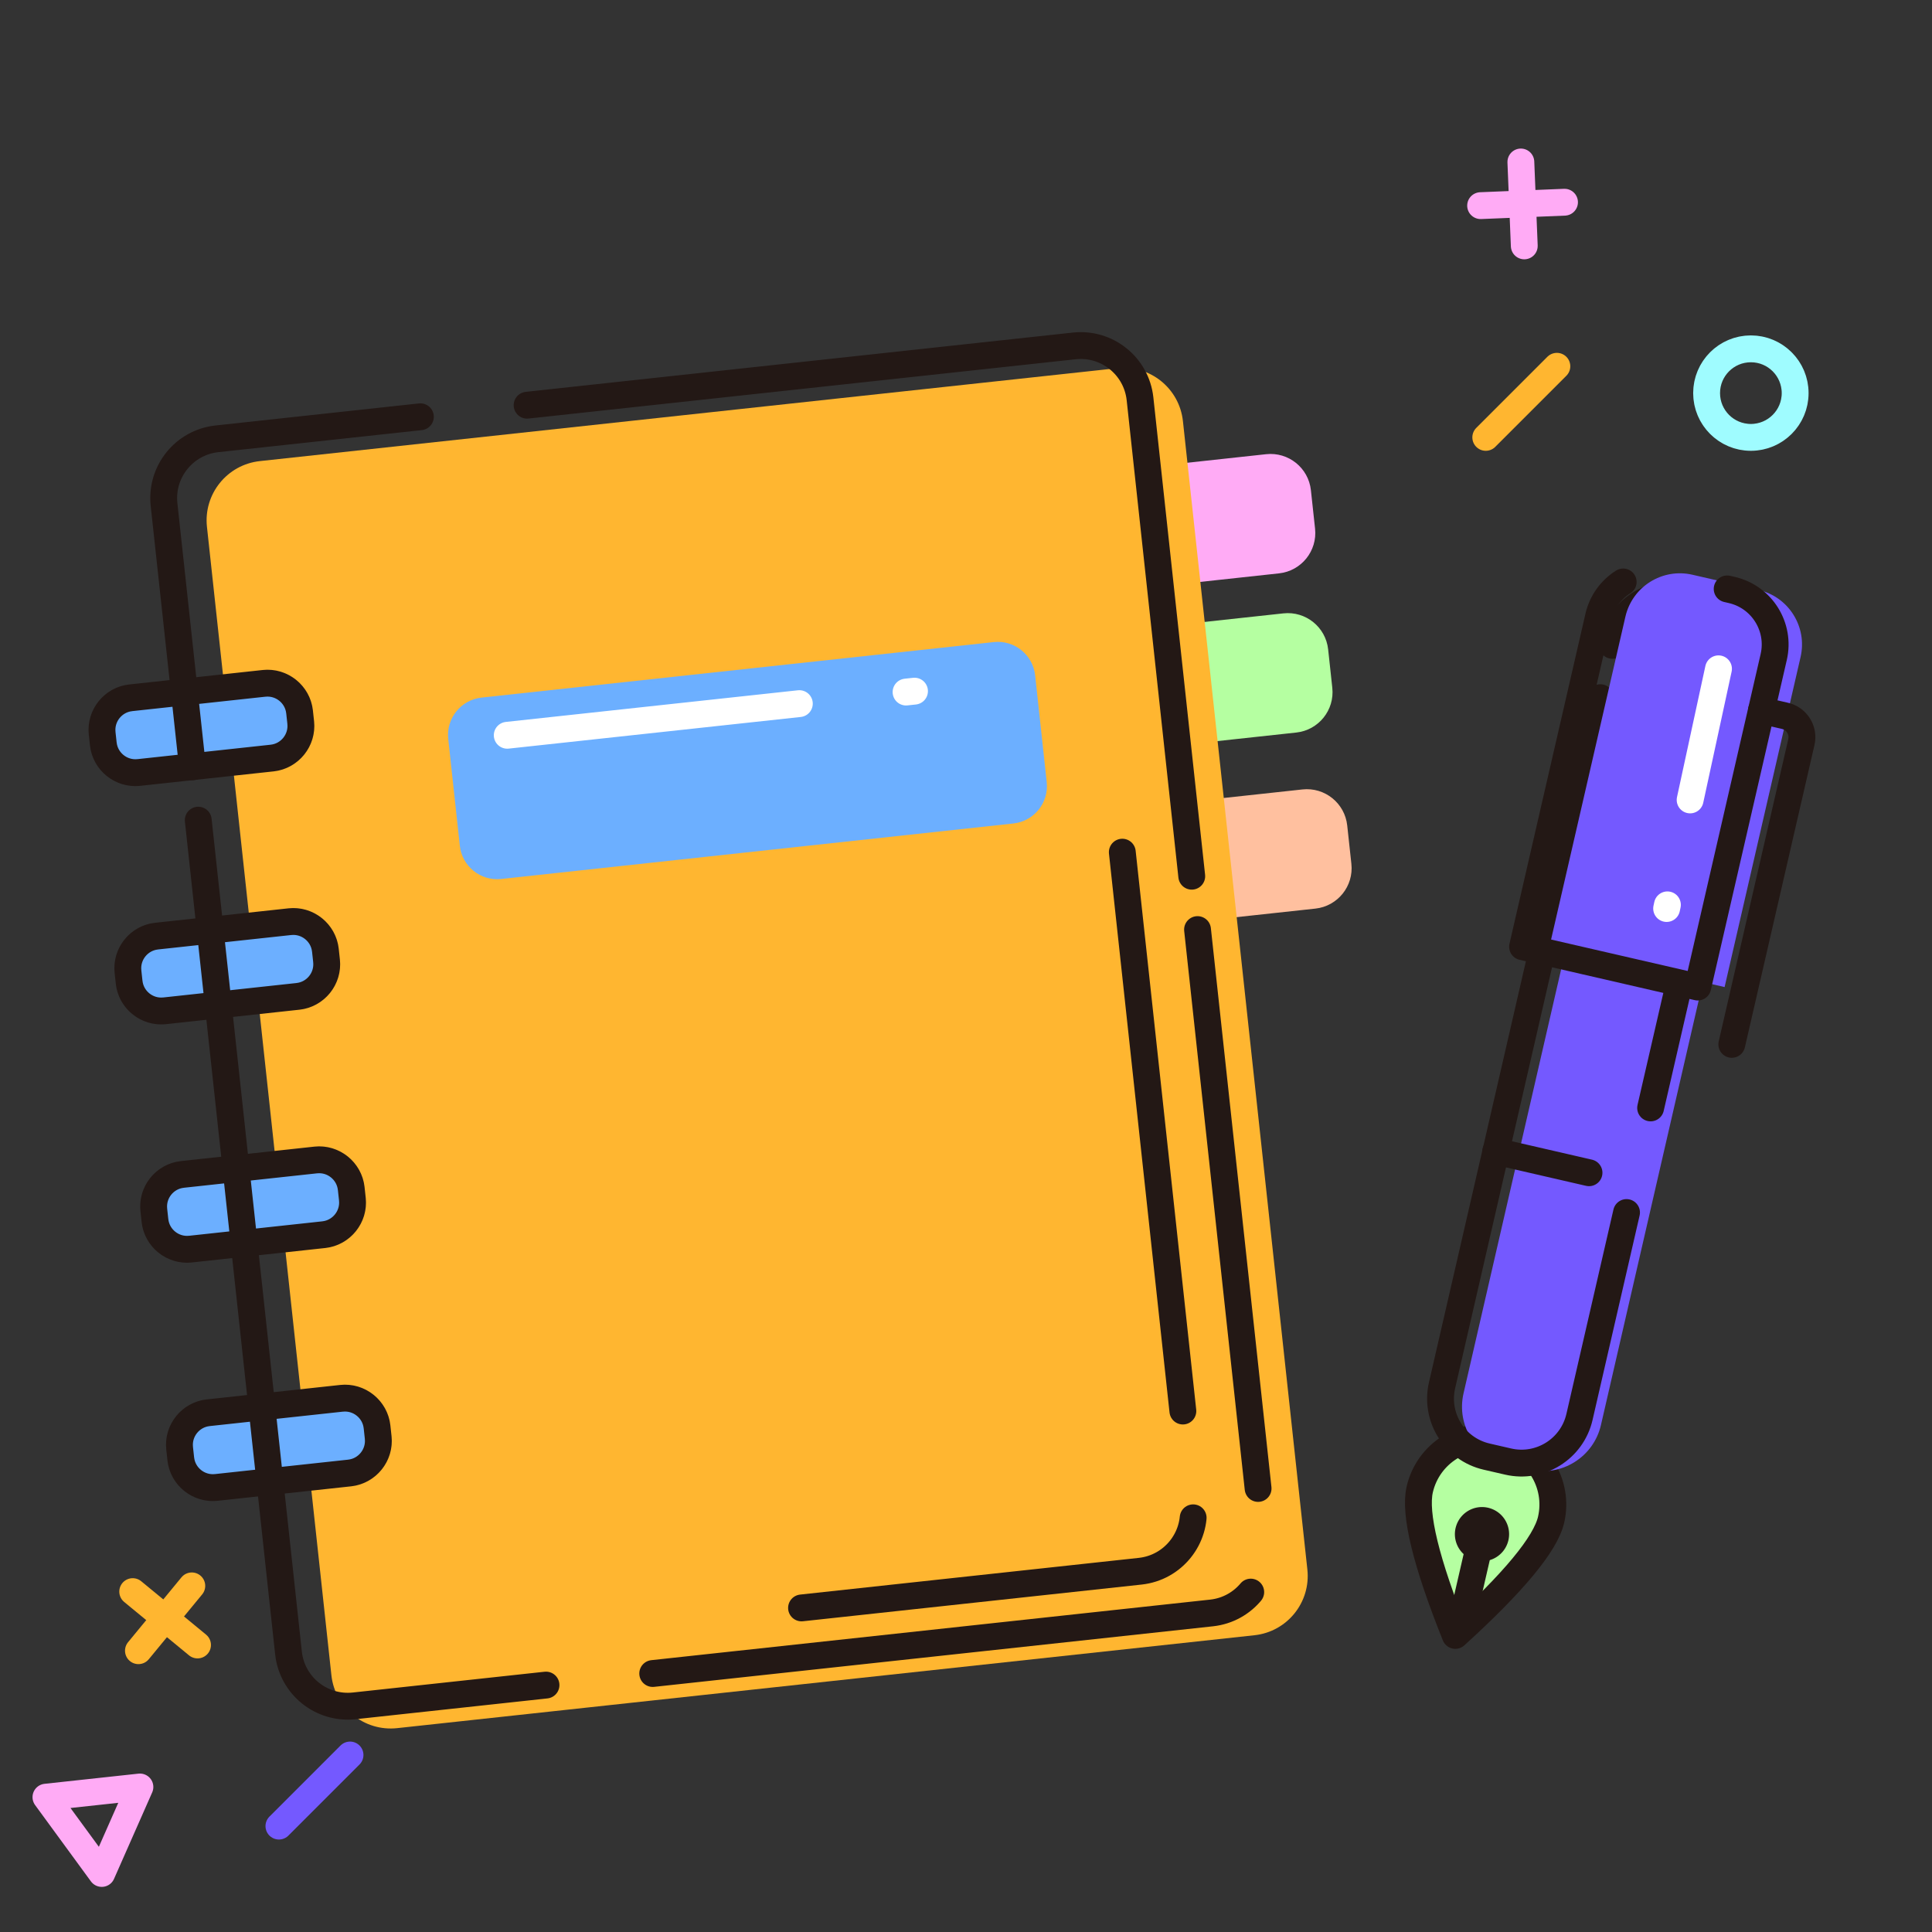 <svg version="1.2" baseProfile="tiny-ps" xmlns="http://www.w3.org/2000/svg" viewBox="0 0 1440 1440" width="171" height="171">
	<rect x="0" y="0" width="1440" height="1440" fill="#333333" stroke="none"/>
	<title>visitors_book-ai</title>
	<style>
		tspan { white-space:pre }
		.s0 { fill: none;stroke: #ffabf5;stroke-linecap:round;stroke-linejoin:round;stroke-width: 20;stroke-dasharray: 419,40,0,40,838,40 } 
		.s1 { fill: none;stroke: #ffb630;stroke-linecap:round;stroke-linejoin:round;stroke-width: 20;stroke-dasharray: 419,40,0,40,838,40 } 
		.s2 { fill: none;stroke: #9ffcff;stroke-linecap:round;stroke-linejoin:round;stroke-width: 20;stroke-dasharray: 419,40,0,40,838,40 } 
		.s3 { fill: none;stroke: #7459ff;stroke-linecap:round;stroke-linejoin:round;stroke-width: 20;stroke-dasharray: 419,40,0,40,838,40 } 
		.s4 { fill: #b5ffa1 } 
		.s5 { fill: none;stroke: #231815;stroke-linecap:round;stroke-linejoin:round;stroke-width: 20;stroke-dasharray: 419,40,0,40,838,40 } 
		.s6 { fill: #7459ff } 
		.s7 { fill: none;stroke: #ffffff;stroke-linecap:round;stroke-linejoin:round;stroke-width: 20;stroke-dasharray: 100,40,0,40,838,40 } 
		.s8 { fill: #ffabf5 } 
		.s9 { fill: #ffc09f } 
		.s10 { fill: #ffb630 } 
		.s11 { fill: #6cafff } 
		.s12 { fill: none;stroke: #ffffff;stroke-linecap:round;stroke-linejoin:round;stroke-width: 20;stroke-dasharray: 219,40,0,40,838,40 } 
	</style>
	<g id="装饰">
		<g id="&lt;Group&gt;">
			<path id="&lt;Path&gt;" class="s0" d="m1103.56 153.27l62.54-2.55" />
			<path id="&lt;Path&gt;" class="s0" d="m1133.56 120.73l2.55 62.54" />
		</g>
		<g id="&lt;Group&gt;">
			<path id="&lt;Path&gt;" class="s1" d="m98.91 1186.29l48.32 39.78" />
			<path id="&lt;Path&gt;" class="s1" d="m142.96 1182.02l-39.78 48.32" />
		</g>
		<path id="&lt;Path&gt;" class="s2" d="m1338 293c0 18.23-14.77 33-33 33c-18.23 0-33-14.77-33-33c0-18.23 14.77-33 33-33c18.23 0 33 14.77 33 33z" />
		<path id="&lt;Path&gt;" class="s1" d="m1107.4 326l53-53" />
		<path id="&lt;Path&gt;" class="s3" d="m207.89 1361.07l53-53" />
		<path id="&lt;Path&gt;" class="s0" d="m75.84 1396.37l-41.6-56.87l70.05-7.59l-28.45 64.46z" />
	</g>
	<g id="钢笔">
		<path id="&lt;Path&gt;" class="s4" d="m1156.11 1132.69c-4.15 18.03-27.95 46.78-71.41 86.26c-21.83-54.51-30.66-90.77-26.51-108.8c6.22-27.04 33.19-43.92 60.23-37.69c27.04 6.22 43.92 33.19 37.69 60.23z" />
		<path id="&lt;Path&gt;" class="s5" d="m1156.11 1132.69c-4.15 18.03-27.95 46.78-71.41 86.26c-21.83-54.51-30.66-90.77-26.51-108.8c6.22-27.04 33.19-43.92 60.23-37.69c27.04 6.22 43.92 33.19 37.69 60.23z" />
		<path id="&lt;Path&gt;" class="s5" d="m1114.54 1145.76c-1.27 5.5-6.75 8.93-12.24 7.66c-5.5-1.27-8.93-6.75-7.66-12.24c1.27-5.5 6.75-8.93 12.24-7.66c5.5 1.27 8.93 6.75 7.66 12.24z" />
		<path id="&lt;Path&gt;" class="s5" d="m1090.75 1203.57l13.2-57.32" />
		<path id="&lt;Path&gt;" class="s6" d="m1271.68 450.52l16.02 3.69c23.86 5.49 38.75 29.29 33.26 53.15l-127.7 554.76c-5.49 23.86-29.29 38.75-53.15 33.26l-16.02-3.69c-23.86-5.49-38.75-29.29-33.26-53.15l127.7-554.76c5.49-23.86 29.29-38.75 53.15-33.26z" />
		<path id="&lt;Path&gt;" class="s5" d="m1255.67 444.51l16.02 3.69c23.86 5.49 38.75 29.29 33.26 53.15l-127.7 554.76c-5.49 23.86-29.29 38.75-53.15 33.26l-16.02-3.69c-23.86-5.49-38.75-29.29-33.26-53.15l127.7-554.76c5.49-23.86 29.29-38.75 53.15-33.26z" />
		<path id="&lt;Path&gt;" class="s6" d="m1285.42 735.7l-130.57-30.06l56.63-246.01c5.16-22.42 27.53-36.42 49.95-31.26l49.36 11.36c22.42 5.16 36.42 27.53 31.26 49.95l-9.17 39.83l-47.46 206.19z" />
		<path id="&lt;Path&gt;" class="s5" d="m1265.4 735.7l-130.57-30.06l56.63-246.01c5.16-22.42 27.53-36.42 49.95-31.26l49.36 11.36c22.42 5.16 36.42 27.53 31.26 49.95l-9.17 39.83l-47.46 206.19z" />
		<path id="&lt;Path&gt;" class="s5" d="m1312.87 529.51l17.52 4.03c8.79 2.02 14.27 10.79 12.25 19.58l-51.86 225.3" />
		<path id="&lt;Path&gt;" class="s5" d="m1114.83 858.09l69.53 16.01" />
		<path id="&lt;Path&gt;" class="s7" d="m1280.87 498.49l-38.67 178.67" />
	</g>
	<g id="书">
		<path id="&lt;Path&gt;" class="s8" d="m953.34 427.35l-107.65 11.67c-16.62 1.8-31.55-10.21-33.35-26.83l-3.1-28.64c-1.8-16.62 10.21-31.55 26.83-33.35l107.65-11.67c16.62-1.8 31.55 10.21 33.35 26.83l3.1 28.64c1.8 16.62-10.21 31.55-26.83 33.35z" />
		<path id="&lt;Path&gt;" class="s4" d="m966.19 545.99l-107.65 11.67c-16.62 1.8-31.55-10.21-33.35-26.83l-3.1-28.64c-1.8-16.62 10.21-31.55 26.83-33.35l107.65-11.67c16.62-1.8 31.55 10.21 33.35 26.83l3.1 28.64c1.8 16.62-10.21 31.55-26.83 33.35z" />
		<path id="&lt;Path&gt;" class="s9" d="m980.41 677.22l-107.65 11.67c-16.62 1.8-31.55-10.21-33.35-26.83l-3.1-28.64c-1.8-16.62 10.21-31.55 26.83-33.35l107.65-11.67c16.62-1.8 31.55 10.21 33.35 26.83l3.1 28.64c1.8 16.62-10.21 31.55-26.83 33.35z" />
		<path id="&lt;Path&gt;" class="s10" d="m935.04 1218.81l-639.05 69.25c-24.41 2.64-46.33-15-48.98-39.4l-92.76-856c-2.64-24.41 15-46.33 39.4-48.98l639.05-69.25c24.41-2.64 46.33 15 48.98 39.4l92.76 856c2.64 24.41-15 46.33-39.4 48.98z" />
		<path id="&lt;Path&gt;" class="s11" d="m207.06 566.56l-99.42 10.77c-13.12 1.42-25.02-8.15-26.45-21.27l-0.86-7.95c-1.42-13.12 8.15-25.02 21.27-26.45l99.42-10.77c13.12-1.42 25.02 8.15 26.45 21.27l0.86 7.95c1.42 13.12-8.15 25.02-21.27 26.45z" />
		<path id="&lt;Path&gt;" class="s11" d="m226.31 744.19l-99.42 10.77c-13.12 1.42-25.02-8.15-26.45-21.27l-0.86-7.95c-1.42-13.12 8.15-25.02 21.27-26.45l99.42-10.77c13.12-1.42 25.02 8.15 26.45 21.27l0.86 7.95c1.42 13.12-8.15 25.02-21.27 26.45z" />
		<path id="&lt;Path&gt;" class="s11" d="m245.56 921.81l-99.42 10.77c-13.12 1.42-25.02-8.15-26.45-21.27l-0.86-7.95c-1.42-13.12 8.15-25.02 21.27-26.45l99.42-10.77c13.12-1.42 25.02 8.15 26.45 21.27l0.86 7.95c1.42 13.12-8.15 25.02-21.27 26.45z" />
		<path id="&lt;Path&gt;" class="s11" d="m264.81 1099.44l-99.42 10.77c-13.12 1.42-25.02-8.15-26.45-21.27l-0.86-7.95c-1.42-13.12 8.15-25.02 21.27-26.45l99.42-10.77c13.12-1.42 25.02 8.15 26.45 21.27l0.86 7.95c1.42 13.12-8.15 25.02-21.27 26.45z" />
		<path id="&lt;Path&gt;" class="s5" d="m903.06 1202.2l-639.05 69.25c-24.41 2.64-46.33-15-48.98-39.4l-92.76-856c-2.64-24.41 15-46.33 39.4-48.98l639.05-69.25c24.41-2.64 46.33 15 48.98 39.4l92.76 856c2.64 24.41-15 46.33-39.4 48.98z" />
		<path id="&lt;Path&gt;" class="s5" d="m202.87 565l-99.42 10.77c-13.12 1.42-25.02-8.15-26.45-21.27l-0.86-7.95c-1.42-13.12 8.15-25.02 21.27-26.45l99.42-10.77c13.12-1.42 25.02 8.15 26.45 21.27l0.86 7.95c1.42 13.12-8.15 25.02-21.27 26.45z" />
		<path id="&lt;Path&gt;" class="s5" d="m222.12 742.63l-99.42 10.77c-13.12 1.42-25.02-8.15-26.45-21.27l-0.86-7.95c-1.42-13.12 8.15-25.02 21.27-26.45l99.42-10.77c13.12-1.42 25.02 8.15 26.45 21.27l0.86 7.95c1.42 13.12-8.15 25.02-21.27 26.45z" />
		<path id="&lt;Path&gt;" class="s5" d="m241.37 920.25l-99.42 10.77c-13.12 1.42-25.02-8.15-26.45-21.27l-0.86-7.95c-1.42-13.12 8.15-25.02 21.27-26.45l99.42-10.77c13.12-1.42 25.02 8.15 26.45 21.27l0.86 7.95c1.42 13.12-8.15 25.02-21.27 26.45z" />
		<path id="&lt;Path&gt;" class="s5" d="m260.61 1097.88l-99.42 10.77c-13.12 1.42-25.02-8.15-26.45-21.27l-0.86-7.95c-1.42-13.12 8.15-25.02 21.27-26.45l99.42-10.77c13.12-1.42 25.02 8.15 26.45 21.27l0.86 7.95c1.42 13.12-8.15 25.02-21.27 26.45z" />
		<path id="&lt;Path&gt;" class="s11" d="m755.34 613.77l-381.77 41.37c-15.37 1.67-29.19-9.45-30.85-24.82l-8.62-79.53c-1.67-15.37 9.45-29.19 24.82-30.85l381.77-41.37c15.37-1.67 29.19 9.45 30.85 24.82l8.62 79.53c1.67 15.37-9.45 29.19-24.82 30.85z" />
		<path id="&lt;Path&gt;" class="s5" d="m836.5 635.15l52.77 486.96c2.64 24.41-15 46.33-39.4 48.98l-252.46 27.36" />
		<path id="&lt;Path&gt;" class="s12" d="m378.06 548.03l303.56-32.89" />
	</g>
</svg>
